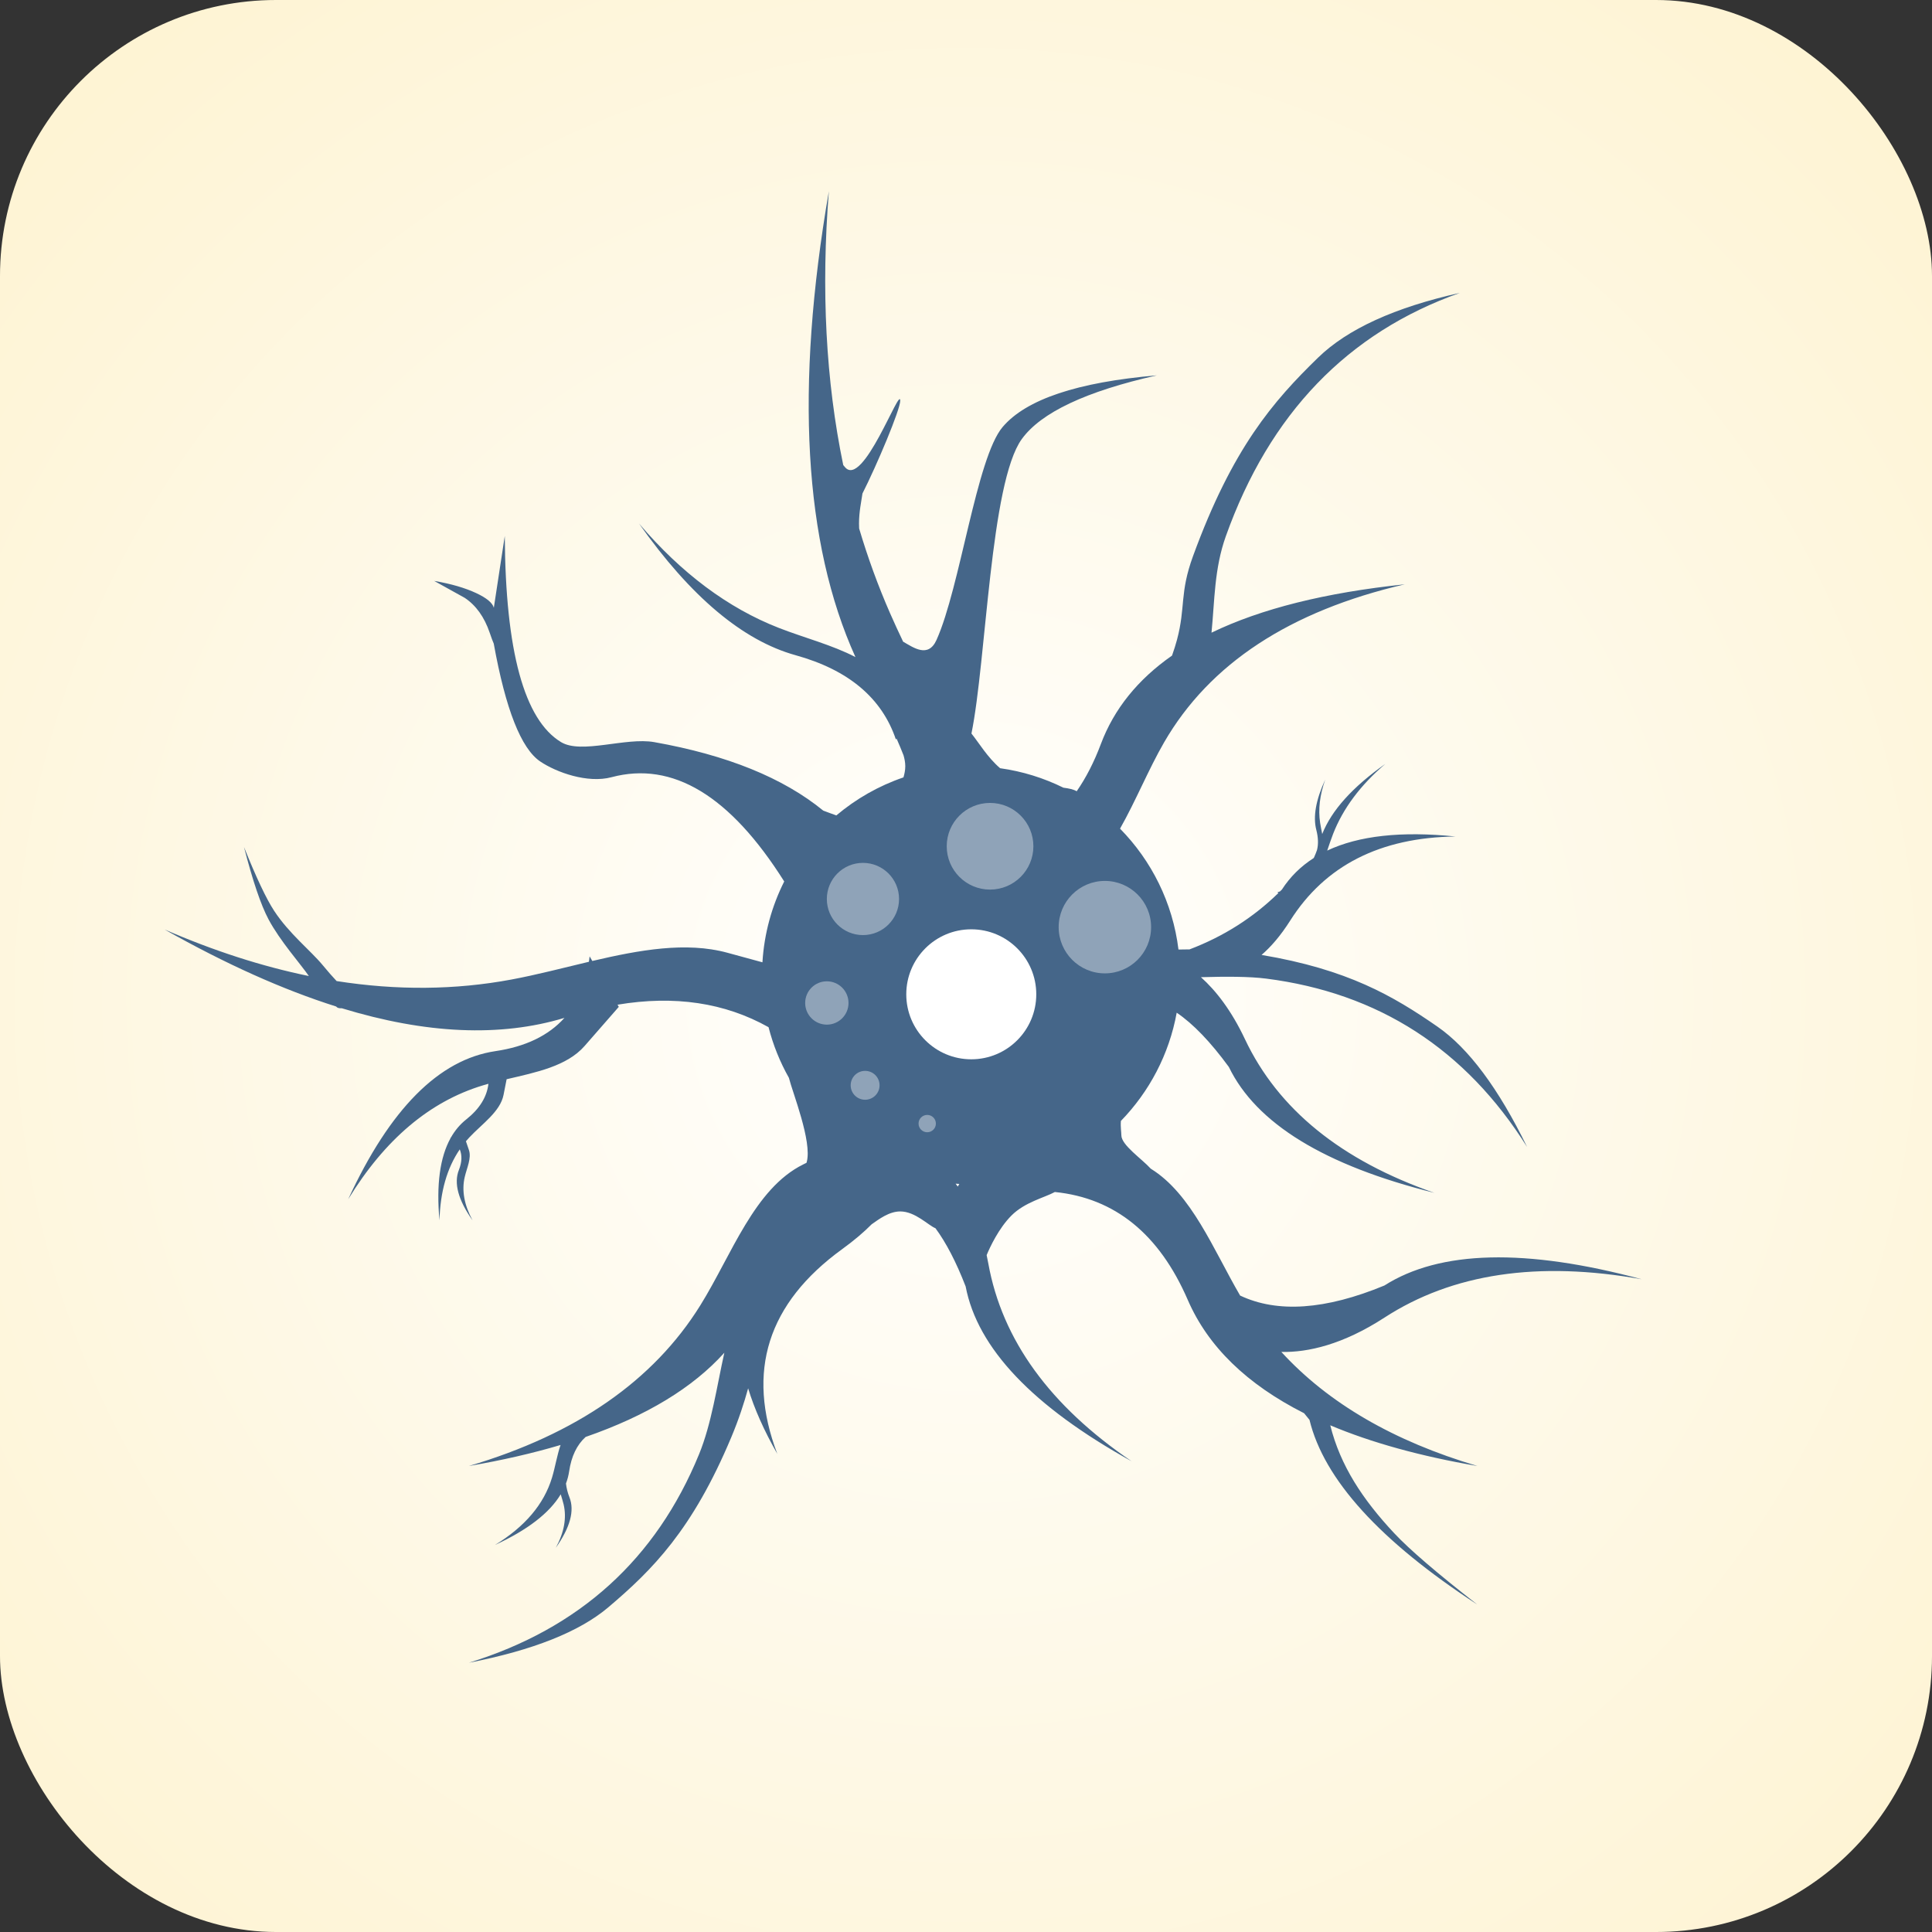 <?xml version="1.0" encoding="UTF-8"?>
<svg width="140px" height="140px" viewBox="0 0 140 140" version="1.1" xmlns="http://www.w3.org/2000/svg" xmlns:xlink="http://www.w3.org/1999/xlink">
    <rect x="0" y="0" width="140" height="140" fill="#333333" stroke="none"/>
    <!-- Generator: Sketch 50.2 (55047) - http://www.bohemiancoding.com/sketch -->
    <title>neuron</title>
    <desc>Created with Sketch.</desc>
    <defs>
        <radialGradient cx="50%" cy="51.721%" fx="50%" fy="51.721%" r="97.706%" id="radialGradient-1">
            <stop stop-color="#FFFFFF" offset="0%"></stop>
            <stop stop-color="#FDEEBE" offset="100%"></stop>
        </radialGradient>
    </defs>
    <g id="Page-1" stroke="none" stroke-width="1" fill="none" fill-rule="evenodd">
        <g id="neuron">
            <rect id="Rectangle" fill="url(#radialGradient-1)" x="0" y="0" width="140" height="140" rx="20"></rect>
            <path d="M85.268,73.384 C84.721,76.405 83.278,79.115 81.225,81.227 C81.188,81.668 81.258,82.05 81.258,82.267 C81.258,82.975 82.722,83.955 83.39,84.688 C86.345,86.513 87.917,90.536 89.863,93.88 C92.567,95.159 96.053,94.917 100.319,93.153 C104.341,90.594 110.555,90.443 118.961,92.699 C111.461,91.355 105.247,92.283 100.319,95.481 C97.311,97.433 94.781,98.008 92.851,97.966 C96.251,101.679 100.988,104.434 107.061,106.232 C102.928,105.521 99.373,104.538 96.396,103.283 C97.126,106.214 98.752,108.666 101.029,111.101 C102.127,112.275 104.132,113.997 107.043,116.266 C99.992,111.667 95.94,107.207 94.89,102.887 C94.749,102.711 94.62,102.551 94.5,102.408 C90.342,100.305 87.532,97.569 86.071,94.197 C84.004,89.425 80.793,86.818 76.439,86.377 C75.699,86.783 74.274,87.103 73.296,88.08 C72.365,89.012 71.732,90.384 71.496,90.95 C71.54,91.152 71.581,91.36 71.62,91.573 C72.622,97.098 76.082,101.869 81.999,105.887 C74.837,101.915 70.828,97.692 69.974,93.219 C69.29,91.455 68.561,90.049 67.786,89.001 C67.281,88.809 66.328,87.785 65.236,87.785 C64.427,87.785 63.695,88.346 63.164,88.716 C62.597,89.288 61.893,89.889 61.03,90.515 C55.624,94.437 54.057,99.383 56.327,105.353 C55.361,103.658 54.657,102.074 54.213,100.603 C53.912,101.69 53.535,102.853 52.99,104.153 C50.177,110.859 47.286,113.753 44.087,116.465 C41.99,118.243 38.62,119.584 33.977,120.488 C41.981,118.019 47.541,112.983 50.656,105.381 C51.566,103.16 51.946,100.454 52.488,98.025 C50.205,100.56 46.855,102.594 42.437,104.126 C41.802,104.7 41.404,105.53 41.243,106.616 C41.198,106.918 41.121,107.213 41.012,107.503 C41.054,107.851 41.139,108.185 41.266,108.506 C41.646,109.468 41.316,110.685 40.276,112.158 C40.882,111.042 41.071,109.995 40.843,109.017 C40.787,108.777 40.704,108.529 40.632,108.283 C39.813,109.643 38.228,110.866 35.877,111.95 C38.042,110.624 39.417,109 40,107.078 C40.231,106.318 40.362,105.456 40.621,104.709 C38.603,105.309 36.388,105.817 33.977,106.232 C41.764,103.927 47.353,100.047 50.745,94.594 C53.025,90.93 54.659,86.124 58.213,84.374 C58.286,84.338 58.363,84.3 58.442,84.261 C58.448,84.24 58.454,84.219 58.46,84.197 C58.859,82.72 57.432,79.174 57.166,78.101 C56.523,76.962 56.024,75.731 55.692,74.434 C52.521,72.656 48.874,72.113 44.749,72.804 L44.84,72.961 C43.718,74.246 42.891,75.192 42.36,75.798 C41.081,77.259 38.858,77.703 36.712,78.205 C36.617,78.69 36.542,79.07 36.488,79.344 C36.247,80.559 34.927,81.442 34.005,82.427 C33.922,82.515 33.841,82.606 33.763,82.699 C33.857,82.975 33.93,83.187 33.98,83.335 C34.179,83.921 33.829,84.633 33.676,85.29 C33.448,86.268 33.637,87.315 34.243,88.431 C33.203,86.958 32.873,85.741 33.253,84.779 C33.474,84.22 33.495,83.723 33.316,83.287 C32.391,84.645 31.901,86.36 31.847,88.434 C31.61,85.847 31.879,83.859 32.653,82.468 C32.642,82.46 32.631,82.451 32.62,82.443 L32.667,82.443 C32.965,81.915 33.337,81.473 33.783,81.12 C34.747,80.355 35.283,79.494 35.393,78.535 C35.253,78.573 35.114,78.613 34.977,78.655 C31.134,79.821 27.886,82.57 25.232,86.901 C28.254,80.353 31.81,76.775 35.901,76.169 C38.086,75.846 39.752,75.042 40.902,73.759 C36.259,75.163 30.879,74.93 24.762,73.06 C24.568,73.076 24.433,73.034 24.358,72.935 C20.504,71.718 16.36,69.858 11.926,67.354 C15.5,68.906 18.985,70.03 22.381,70.727 C21.765,69.831 20.298,68.196 19.455,66.613 C18.905,65.578 18.314,63.835 17.682,61.383 C18.567,63.589 19.294,65.127 19.863,65.998 C20.952,67.662 22.511,68.88 23.392,69.948 C23.755,70.388 24.089,70.769 24.393,71.092 C28.762,71.777 32.981,71.741 37.052,70.982 C38.893,70.639 40.788,70.141 42.675,69.694 C42.695,69.565 42.712,69.435 42.727,69.302 L42.92,69.636 C46.338,68.834 49.719,68.227 52.696,69.036 C53.378,69.221 54.229,69.453 55.249,69.732 C55.377,67.635 55.932,65.654 56.827,63.874 C52.911,57.658 48.741,55.139 44.317,56.318 C42.576,56.782 40.325,55.972 39.152,55.183 C37.765,54.251 36.64,51.402 35.779,46.638 C35.712,46.49 35.613,46.224 35.482,45.84 C35.094,44.705 34.491,43.866 33.673,43.321 L31.462,42.095 C32.686,42.304 33.707,42.602 34.524,42.986 C35.272,43.338 35.692,43.69 35.785,44.041 L36.578,38.837 C36.628,47.184 37.988,52.164 40.657,53.777 C42.136,54.67 45.34,53.41 47.409,53.777 C52.675,54.712 56.757,56.367 59.656,58.74 C59.944,58.846 60.263,58.971 60.605,59.088 C62.026,57.888 63.672,56.946 65.469,56.332 C65.54,56.086 65.6,55.812 65.6,55.524 C65.6,55.242 65.543,54.975 65.474,54.734 C65.315,54.328 65.145,53.921 64.966,53.513 L64.921,53.59 C63.906,50.579 61.485,48.543 57.657,47.481 C53.829,46.42 50.044,43.238 46.304,37.935 C49.376,41.54 52.755,44.063 56.441,45.502 C58.26,46.212 60.321,46.741 61.989,47.615 C58.247,39.337 57.605,28.085 60.063,13.858 C59.494,20.983 59.841,27.597 61.104,33.699 C61.143,33.746 61.183,33.794 61.225,33.845 C62.53,35.43 65.234,27.91 65.234,29.039 C65.234,29.683 63.545,33.696 62.497,35.761 C62.42,36.307 62.247,37.081 62.247,37.939 C62.247,38.06 62.251,38.18 62.257,38.298 C62.886,40.417 63.635,42.469 64.505,44.454 C64.803,45.133 65.118,45.815 65.444,46.499 C66.191,46.922 67.26,47.715 67.864,46.372 C69.579,42.554 70.758,33.183 72.652,30.945 C74.349,28.94 78.076,27.692 83.832,27.2 C78.698,28.354 75.435,29.893 74.043,31.816 C71.753,34.982 71.476,47.855 70.395,53.155 C70.934,53.824 71.552,54.878 72.472,55.668 C74.098,55.894 75.641,56.379 77.059,57.079 C77.463,57.131 77.797,57.202 78.021,57.337 C78.7,56.359 79.284,55.217 79.774,53.912 C80.727,51.377 82.445,49.241 84.93,47.506 C85.076,47.091 85.199,46.7 85.29,46.359 C85.924,43.977 85.466,42.991 86.454,40.29 C89.315,32.463 92.256,29.084 95.51,25.918 C97.643,23.843 101.071,22.278 105.794,21.222 C97.652,24.104 91.997,29.983 88.828,38.857 C87.985,41.216 88.022,43.52 87.79,45.846 C91.375,44.112 96.044,42.944 101.796,42.342 C93.464,44.276 87.65,48.094 84.355,53.795 C83.223,55.753 82.297,58.05 81.162,60.047 C83.441,62.364 84.981,65.412 85.397,68.807 C85.662,68.803 85.93,68.799 86.199,68.796 C88.657,67.863 90.803,66.501 92.639,64.71 L92.56,64.664 C92.627,64.642 92.693,64.618 92.758,64.592 C92.804,64.547 92.849,64.502 92.894,64.456 C93.487,63.541 94.252,62.783 95.189,62.182 C95.202,62.162 95.214,62.141 95.226,62.121 C95.301,61.954 95.371,61.78 95.435,61.598 C95.543,61.171 95.526,60.685 95.385,60.14 C95.136,59.179 95.352,57.962 96.033,56.489 C95.636,57.605 95.512,58.652 95.662,59.629 C95.702,59.894 95.763,60.167 95.813,60.437 C96.486,58.725 98.011,57.032 100.387,55.355 C98.584,56.892 97.323,58.581 96.603,60.424 C96.451,60.815 96.315,61.227 96.175,61.637 C98.46,60.556 101.559,60.216 105.471,60.616 C100.016,60.687 96.024,62.716 93.496,66.705 C92.801,67.802 92.099,68.611 91.417,69.198 C97.659,70.246 100.949,72.168 104.156,74.389 C106.416,75.955 108.583,78.863 110.659,83.114 C106.202,76.022 99.899,71.955 91.749,70.913 C90.523,70.756 88.817,70.759 87.024,70.811 C88.125,71.796 89.236,73.233 90.212,75.299 C92.609,80.377 97.186,84.09 103.942,86.439 C95.995,84.456 91.03,81.415 89.047,77.316 C87.719,75.499 86.459,74.188 85.268,73.384 Z M69.515,85.792 C69.425,85.787 69.336,85.782 69.248,85.775 C69.3,85.843 69.353,85.912 69.405,85.983 C69.44,85.919 69.476,85.855 69.515,85.792 Z" id="Combined-Shape" fill="#456689"></path>
            <path d="M62.532,67.76 C61.087,67.76 59.916,66.589 59.916,65.143 C59.916,63.698 61.087,62.527 62.532,62.527 C63.978,62.527 65.149,63.698 65.149,65.143 C65.149,66.589 63.978,67.76 62.532,67.76 Z M71.743,64.463 C70.009,64.463 68.603,63.057 68.603,61.323 C68.603,59.589 70.009,58.183 71.743,58.183 C73.477,58.183 74.883,59.589 74.883,61.323 C74.883,63.057 73.477,64.463 71.743,64.463 Z M80.064,70.534 C78.214,70.534 76.715,69.034 76.715,67.184 C76.715,65.335 78.214,63.835 80.064,63.835 C81.914,63.835 83.413,65.335 83.413,67.184 C83.413,69.034 81.914,70.534 80.064,70.534 Z M59.916,74.249 C59.049,74.249 58.346,73.547 58.346,72.679 C58.346,71.812 59.049,71.109 59.916,71.109 C60.783,71.109 61.486,71.812 61.486,72.679 C61.486,73.547 60.783,74.249 59.916,74.249 Z M62.689,79.692 C62.111,79.692 61.643,79.223 61.643,78.645 C61.643,78.067 62.111,77.599 62.689,77.599 C63.268,77.599 63.736,78.067 63.736,78.645 C63.736,79.223 63.268,79.692 62.689,79.692 Z M67.19,82.047 C66.843,82.047 66.562,81.766 66.562,81.419 C66.562,81.072 66.843,80.791 67.19,80.791 C67.537,80.791 67.818,81.072 67.818,81.419 C67.818,81.766 67.537,82.047 67.19,82.047 Z" id="Combined-Shape" fill-opacity="0.4" fill="#FFFFFF"></path>
            <circle id="nucleus" fill="#FFFFFF" cx="70.382" cy="72.051" r="4.71"></circle>
        </g>
    </g>
</svg>